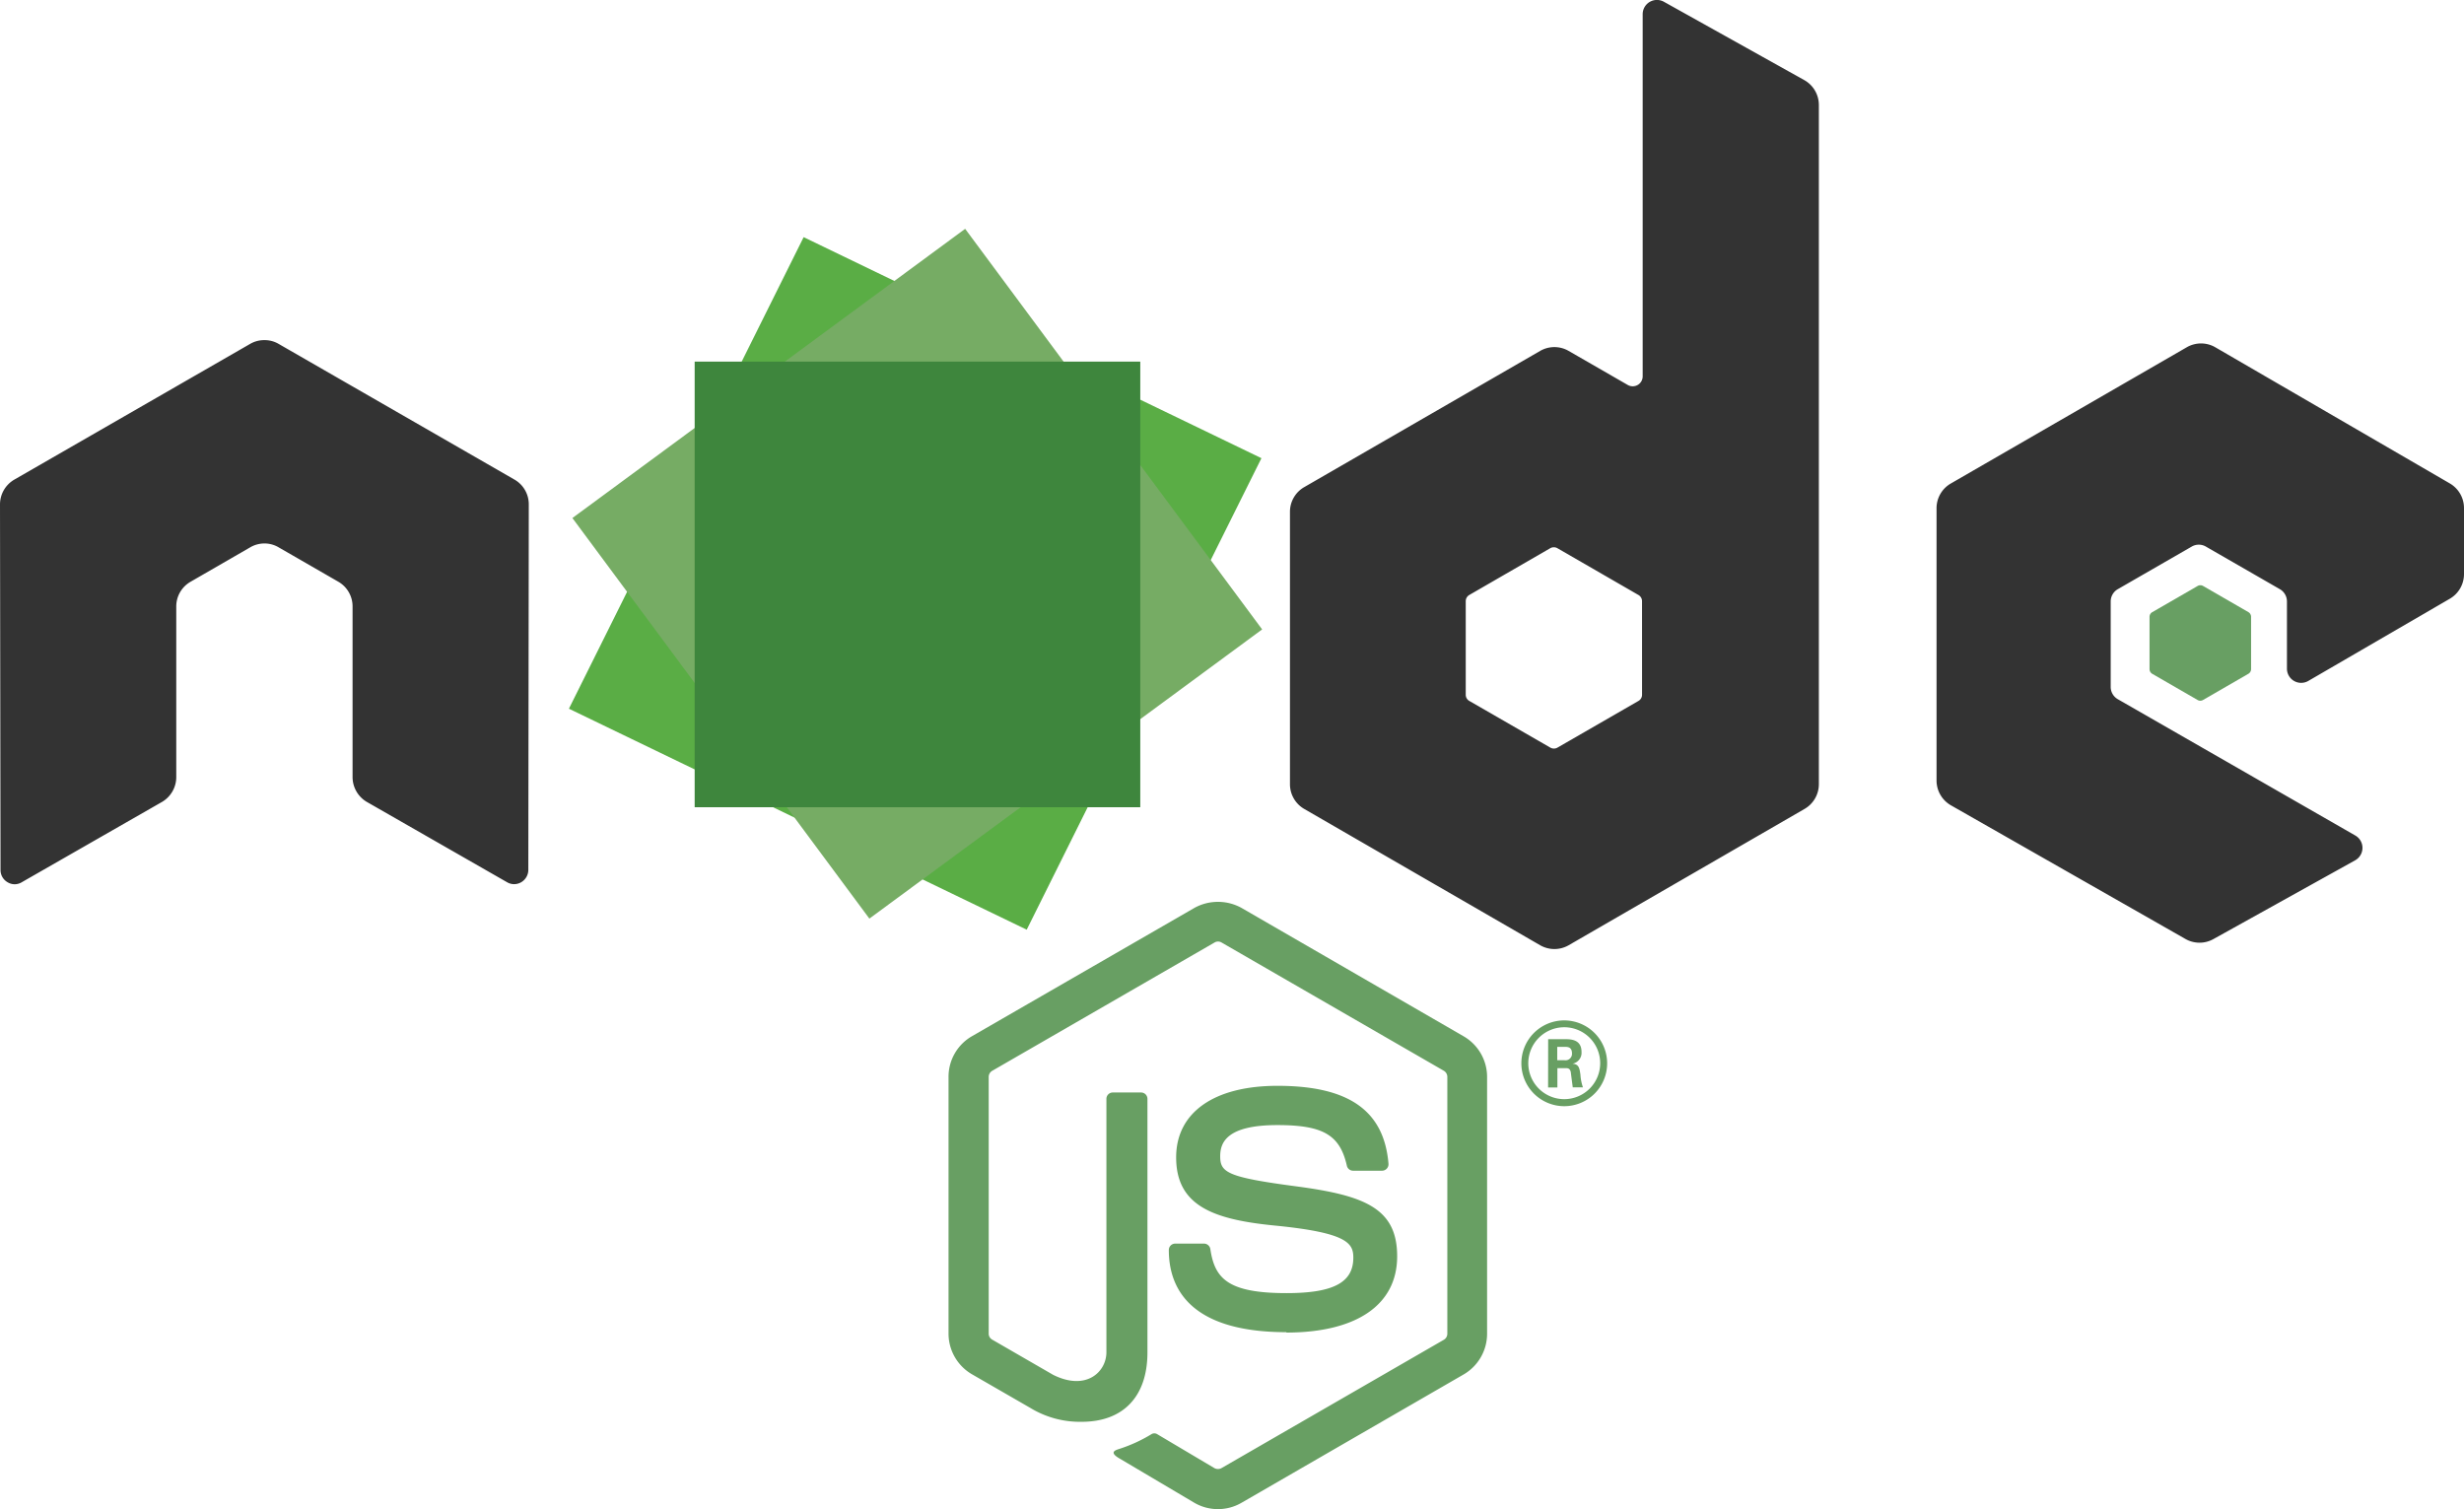 <svg id="node-js-logo" xmlns="http://www.w3.org/2000/svg" xmlns:xlink="http://www.w3.org/1999/xlink" width="127.406" height="78.03" viewBox="0 0 127.406 78.03">
  <defs>
    <linearGradient id="linear-gradient" x1="-0.847" y1="-1.034" x2="-0.838" y2="-1.034" gradientUnits="objectBoundingBox">
      <stop offset="0.3" stop-color="#3e863d"/>
      <stop offset="0.5" stop-color="#55934f"/>
      <stop offset="0.8" stop-color="#5aad45"/>
    </linearGradient>
    <linearGradient id="linear-gradient-2" x1="-0.742" y1="-0.932" x2="-0.737" y2="-0.932" gradientUnits="objectBoundingBox">
      <stop offset="0.57" stop-color="#3e863d"/>
      <stop offset="0.72" stop-color="#619857"/>
      <stop offset="1" stop-color="#76ac64"/>
    </linearGradient>
    <linearGradient id="linear-gradient-3" x1="-2.148" y1="-2.103" x2="-2.138" y2="-2.103" gradientUnits="objectBoundingBox">
      <stop offset="0.16" stop-color="#6bbf47"/>
      <stop offset="0.38" stop-color="#79b461"/>
      <stop offset="0.47" stop-color="#75ac64"/>
      <stop offset="0.7" stop-color="#659e5a"/>
      <stop offset="0.9" stop-color="#3e863d"/>
    </linearGradient>
  </defs>
  <path id="Path_5141" data-name="Path 5141" d="M184.205,193.306a2.422,2.422,0,0,1-1.207-.323l-3.841-2.274c-.574-.321-.294-.434-.1-.5a7.756,7.756,0,0,0,1.737-.792.292.292,0,0,1,.286.02l2.951,1.751a.389.389,0,0,0,.357,0l11.506-6.641a.363.363,0,0,0,.176-.311V170.959a.369.369,0,0,0-.178-.317l-11.5-6.636a.354.354,0,0,0-.354,0l-11.5,6.636a.367.367,0,0,0-.182.314v13.277a.355.355,0,0,0,.179.308l3.151,1.82c1.711.855,2.756-.153,2.756-1.166v-13.1a.328.328,0,0,1,.334-.331h1.457a.329.329,0,0,1,.331.331V185.2c0,2.281-1.244,3.591-3.407,3.591a4.932,4.932,0,0,1-2.653-.72l-3.018-1.74a2.433,2.433,0,0,1-1.207-2.1V170.956a2.418,2.418,0,0,1,1.207-2.1L183,162.215a2.523,2.523,0,0,1,2.419,0l11.5,6.647a2.427,2.427,0,0,1,1.207,2.1v13.277a2.434,2.434,0,0,1-1.207,2.1l-11.5,6.644a2.418,2.418,0,0,1-1.213.323" transform="translate(-121.233 -115.276)" fill="#689f63"/>
  <path id="Path_5142" data-name="Path 5142" d="M215.932,199.29c-5.034,0-6.09-2.311-6.09-4.249a.331.331,0,0,1,.333-.331h1.486a.333.333,0,0,1,.328.282c.225,1.514.893,2.278,3.937,2.278,2.425,0,3.456-.548,3.456-1.834,0-.74-.294-1.29-4.061-1.659-3.151-.311-5.1-1.005-5.1-3.525,0-2.321,1.958-3.7,5.239-3.7,3.684,0,5.51,1.279,5.74,4.026a.335.335,0,0,1-.334.363h-1.495a.33.33,0,0,1-.323-.259c-.36-1.593-1.23-2.1-3.594-2.1-2.647,0-2.955.922-2.955,1.613,0,.838.363,1.083,3.934,1.555,3.537.469,5.216,1.132,5.216,3.617,0,2.506-2.091,3.943-5.737,3.943m14.014-14.081h.386a.335.335,0,0,0,.377-.351c0-.34-.233-.34-.363-.34h-.4Zm-.469-1.089h.855c.294,0,.87,0,.87.657a.572.572,0,0,1-.469.611c.343.023.366.248.412.565a2.428,2.428,0,0,0,.13.657h-.527c-.014-.115-.1-.749-.1-.783-.035-.141-.084-.21-.259-.21h-.435v1h-.481Zm-1.028,1.238a1.859,1.859,0,1,0,1.852-1.855,1.862,1.862,0,0,0-1.852,1.855m4.078.009a2.218,2.218,0,1,1-2.218-2.218,2.224,2.224,0,0,1,2.218,2.218" transform="translate(-149.406 -130.409)" fill="#689f63"/>
  <path id="Path_5143" data-name="Path 5143" d="M27.342,26.079a1.473,1.473,0,0,0-.737-1.28l-12.2-7.019a1.424,1.424,0,0,0-.67-.193H13.61a1.449,1.449,0,0,0-.674.193L.738,24.8A1.484,1.484,0,0,0,0,26.081l.027,18.9a.726.726,0,0,0,.366.636.7.7,0,0,0,.732,0l7.252-4.153a1.487,1.487,0,0,0,.737-1.279V31.358a1.469,1.469,0,0,1,.736-1.276L12.937,28.3a1.465,1.465,0,0,1,.737-.2,1.439,1.439,0,0,1,.733.2l3.086,1.778a1.47,1.47,0,0,1,.737,1.276v8.831a1.492,1.492,0,0,0,.739,1.279l7.247,4.15a.72.72,0,0,0,.737,0,.74.74,0,0,0,.365-.636Zm57.564,9.843a.366.366,0,0,1-.184.319l-4.19,2.415a.369.369,0,0,1-.368,0l-4.191-2.415a.365.365,0,0,1-.184-.319V31.085a.371.371,0,0,1,.181-.32l4.188-2.419a.372.372,0,0,1,.372,0l4.191,2.419a.367.367,0,0,1,.184.32ZM86.038.093a.737.737,0,0,0-1.1.644V19.458a.515.515,0,0,1-.773.446l-3.056-1.76a1.471,1.471,0,0,0-1.472,0l-12.2,7.043A1.47,1.47,0,0,0,66.7,26.46V40.55a1.475,1.475,0,0,0,.737,1.276l12.2,7.048a1.479,1.479,0,0,0,1.474,0l12.2-7.05a1.477,1.477,0,0,0,.737-1.276V5.433A1.477,1.477,0,0,0,93.3,4.145Zm40.636,30.864a1.473,1.473,0,0,0,.732-1.274V26.269a1.474,1.474,0,0,0-.734-1.274l-12.125-7.039a1.473,1.473,0,0,0-1.477,0L100.87,25a1.471,1.471,0,0,0-.737,1.276V40.357a1.478,1.478,0,0,0,.743,1.282L113,48.548a1.47,1.47,0,0,0,1.446.009l7.333-4.075a.736.736,0,0,0,.006-1.282l-12.275-7.045a.731.731,0,0,1-.372-.636V31.1a.731.731,0,0,1,.369-.638l3.819-2.2a.728.728,0,0,1,.734,0l3.822,2.2a.734.734,0,0,1,.369.636v3.473a.735.735,0,0,0,1.106.636Zm0,0" transform="translate(0 0)" fill="#333" fill-rule="evenodd"/>
  <path id="Path_5144" data-name="Path 5144" d="M388.4,105.105a.279.279,0,0,1,.282,0l2.341,1.351a.283.283,0,0,1,.141.245v2.7a.283.283,0,0,1-.141.245L388.679,111a.279.279,0,0,1-.282,0l-2.34-1.351a.282.282,0,0,1-.144-.245v-2.7a.279.279,0,0,1,.141-.245Zm0,0" transform="translate(-274.767 -74.807)" fill="#689f63" fill-rule="evenodd"/>
  <g id="Group_4066" data-name="Group 4066" transform="translate(29.417 12.265)">
    <path id="Path_5145" data-name="Path 5145" d="M187.586,200.029,163.915,188.6l-12.137,24.382,23.671,11.426Zm0,0" transform="translate(-151.778 -188.603)" fill="url(#linear-gradient)"/>
  </g>
  <g id="Group_4067" data-name="Group 4067" transform="translate(29.597 11.833)">
    <path id="Path_5146" data-name="Path 5146" d="M144.07,197.053l15.356,20.712,20.309-14.953L164.378,182.1Zm0,0" transform="translate(-144.07 -182.101)" fill="url(#linear-gradient-2)"/>
  </g>
  <g id="Group_4068" data-name="Group 4068" transform="translate(35.919 18.697)">
    <path id="Path_5147" data-name="Path 5147" d="M197.02,225.934v23.041h23.041V225.934Zm0,0" transform="translate(-197.02 -225.934)" fill="url(#linear-gradient-3)"/>
  </g>
</svg>
